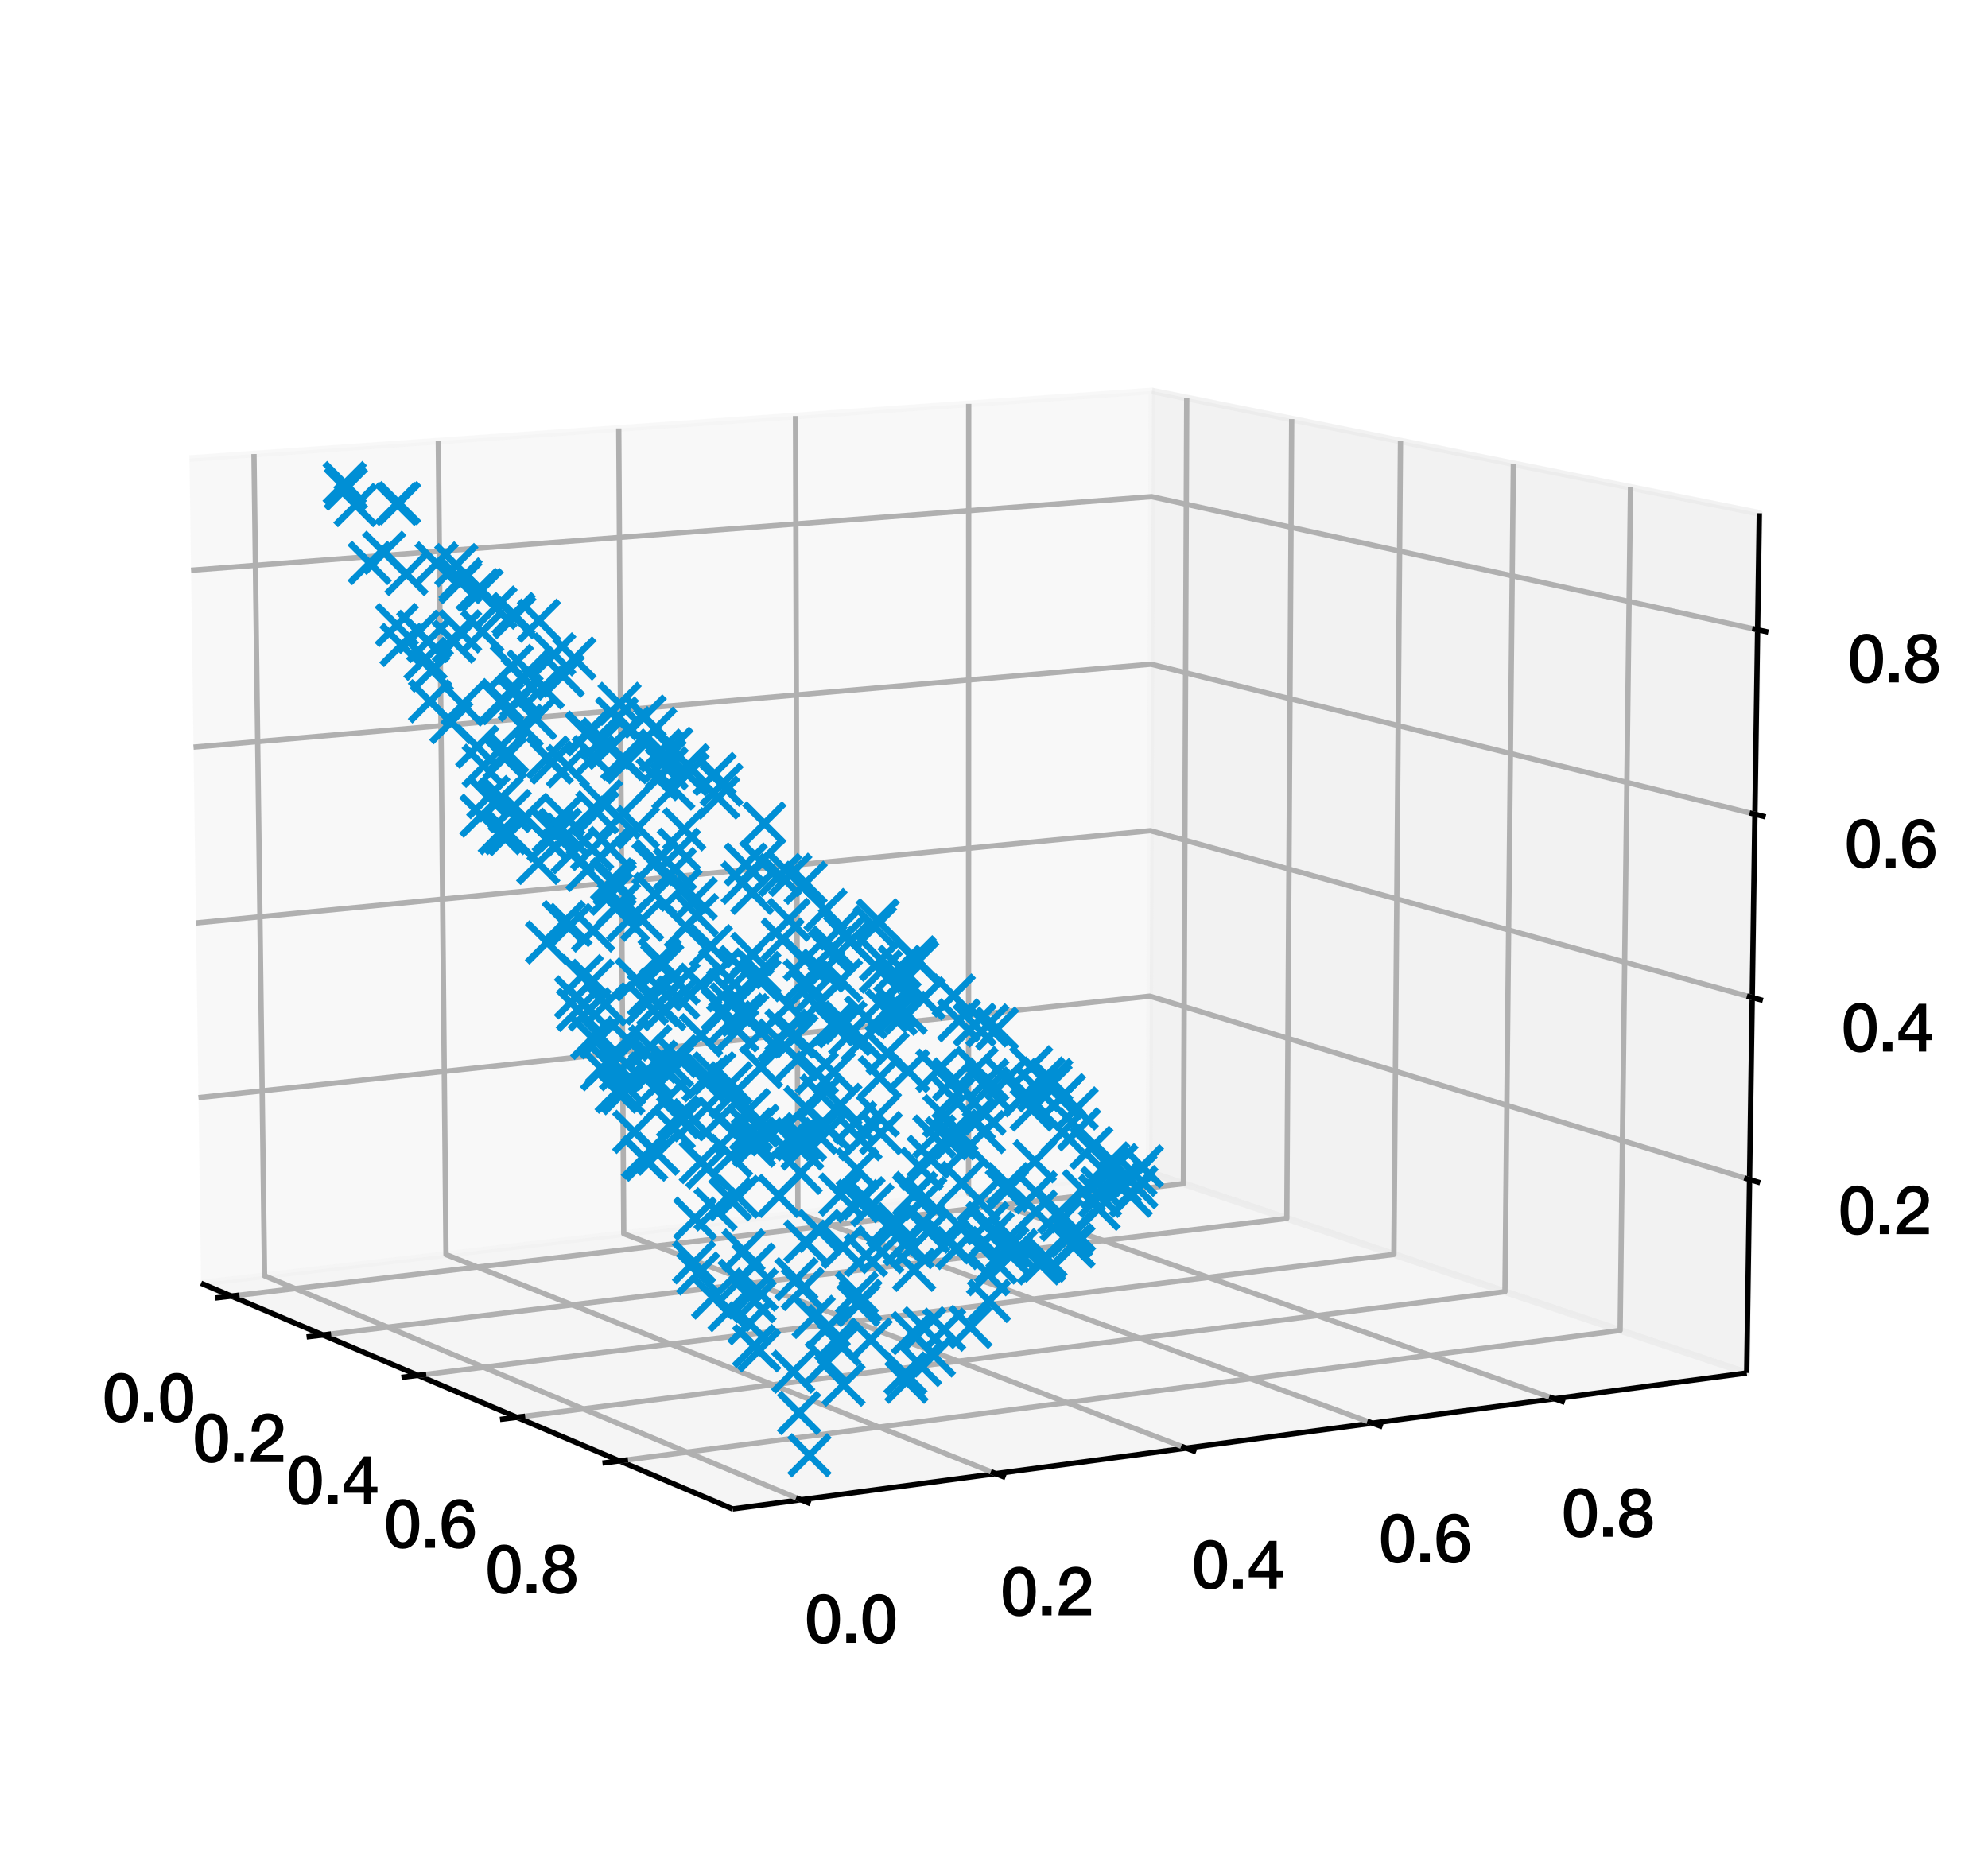 <?xml version="1.0" encoding="utf-8" standalone="no"?>
<!DOCTYPE svg PUBLIC "-//W3C//DTD SVG 1.1//EN"
  "http://www.w3.org/Graphics/SVG/1.1/DTD/svg11.dtd">
<svg xmlns:xlink="http://www.w3.org/1999/xlink" width="298.691pt" height="280.512pt" viewBox="0 0 298.691 280.512" xmlns="http://www.w3.org/2000/svg" version="1.1">
 <defs>
  <style type="text/css">*{stroke-linejoin: round; stroke-linecap: butt}</style>
 </defs>
 <g id="figure_1">
  <g id="patch_1">
   <path d="M 0 280.512 
L 298.691 280.512 
L 298.691 0 
L 0 0 
z
" style="fill: #ffffff"/>
  </g>
  <g id="patch_2">
   <path d="M 7.2 273.312 
L 273.312 273.312 
L 273.312 7.2 
L 7.2 7.2 
z
" style="fill: #ffffff"/>
  </g>
  <g id="pane3d_1">
   <g id="patch_3">
    <path d="M 30.21 192.818 
L 172.662 176.124 
L 173.078 58.744 
L 28.472 68.906 
" style="fill: #f2f2f2; opacity: 0.5; stroke: #f2f2f2; stroke-linejoin: miter"/>
   </g>
  </g>
  <g id="pane3d_2">
   <g id="patch_4">
    <path d="M 172.662 176.124 
L 262.439 206.297 
L 264.332 77.122 
L 173.078 58.744 
" style="fill: #e6e6e6; opacity: 0.5; stroke: #e6e6e6; stroke-linejoin: miter"/>
   </g>
  </g>
  <g id="pane3d_3">
   <g id="patch_5">
    <path d="M 30.21 192.818 
L 110.069 226.724 
L 262.439 206.297 
L 172.662 176.124 
" style="fill: #ececec; opacity: 0.5; stroke: #ececec; stroke-linejoin: miter"/>
   </g>
  </g>
  <g id="axis3d_1">
   <g id="line2d_1">
    <path d="M 30.21 192.818 
L 110.069 226.724 
" style="fill: none; stroke: #000000; stroke-width: 0.8"/>
   </g>
   <g id="Line3DCollection_1">
    <path d="M 34.763 194.751 
L 177.808 177.854 
L 178.302 59.796 
" style="fill: none; stroke: #b0b0b0; stroke-width: 0.8"/>
    <path d="M 48.521 200.592 
L 193.34 183.074 
L 194.072 62.972 
" style="fill: none; stroke: #b0b0b0; stroke-width: 0.8"/>
    <path d="M 62.804 206.657 
L 209.431 188.482 
L 210.42 66.265 
" style="fill: none; stroke: #b0b0b0; stroke-width: 0.8"/>
    <path d="M 77.644 212.957 
L 226.114 194.089 
L 227.377 69.68 
" style="fill: none; stroke: #b0b0b0; stroke-width: 0.8"/>
    <path d="M 93.073 219.508 
L 243.42 199.905 
L 244.978 73.224 
" style="fill: none; stroke: #b0b0b0; stroke-width: 0.8"/>
   </g>
   <g id="xtick_1">
    <g id="line2d_2">
     <path d="M 35.972 194.608 
L 32.341 195.037 
" style="fill: none; stroke: #000000; stroke-width: 0.8"/>
    </g>
    <g id="text_1">
     <!-- 0.0 -->
     <g transform="translate(15.358 213.602)scale(0.1 -0.1)">
      <defs>
       <path id="HelveticaNeue-Medium-30" d="M 1779 518 
C 1139 518 960 1306 960 2240 
C 960 3174 1139 3962 1779 3962 
C 2419 3962 2598 3174 2598 2240 
C 2598 1306 2419 518 1779 518 
z
M 1779 4570 
C 493 4570 230 3258 230 2240 
C 230 1222 493 -90 1779 -90 
C 3066 -90 3328 1222 3328 2240 
C 3328 3258 3066 4570 1779 4570 
z
" transform="scale(0.016)"/>
       <path id="HelveticaNeue-Medium-2e" d="M 442 0 
L 1331 0 
L 1331 864 
L 442 864 
L 442 0 
z
" transform="scale(0.016)"/>
      </defs>
      <use xlink:href="#HelveticaNeue-Medium-30"/>
      <use xlink:href="#HelveticaNeue-Medium-2e" x="55.6"/>
      <use xlink:href="#HelveticaNeue-Medium-30" x="83.4"/>
     </g>
    </g>
   </g>
   <g id="xtick_2">
    <g id="line2d_3">
     <path d="M 49.746 200.444 
L 46.066 200.889 
" style="fill: none; stroke: #000000; stroke-width: 0.8"/>
    </g>
    <g id="text_2">
     <!-- 0.2 -->
     <g transform="translate(28.931 219.685)scale(0.1 -0.1)">
      <defs>
       <path id="HelveticaNeue-Medium-32" d="M 3309 653 
L 1126 653 
C 1254 1050 1798 1325 2317 1683 
C 2829 2042 3315 2483 3315 3194 
C 3315 3770 2970 4570 1875 4570 
C 877 4570 333 3834 333 2842 
L 1062 2842 
C 1082 3469 1254 3962 1830 3962 
C 2458 3962 2592 3488 2586 3168 
C 2573 2470 1818 2118 1235 1696 
C 634 1293 256 736 250 0 
L 3309 0 
L 3309 653 
z
" transform="scale(0.016)"/>
      </defs>
      <use xlink:href="#HelveticaNeue-Medium-30"/>
      <use xlink:href="#HelveticaNeue-Medium-2e" x="55.6"/>
      <use xlink:href="#HelveticaNeue-Medium-32" x="83.4"/>
     </g>
    </g>
   </g>
   <g id="xtick_3">
    <g id="line2d_4">
     <path d="M 64.046 206.503 
L 60.316 206.965 
" style="fill: none; stroke: #000000; stroke-width: 0.8"/>
    </g>
    <g id="text_3">
     <!-- 0.4 -->
     <g transform="translate(43.024 226)scale(0.1 -0.1)">
      <defs>
       <path id="HelveticaNeue-Medium-34" d="M 3341 1638 
L 2765 1638 
L 2765 4480 
L 2074 4480 
L 154 1786 
L 154 1062 
L 2074 1062 
L 2074 0 
L 2765 0 
L 2765 1062 
L 3341 1062 
L 3341 1638 
z
M 2061 3610 
L 2074 3610 
L 2074 1638 
L 717 1638 
L 2061 3610 
z
" transform="scale(0.016)"/>
      </defs>
      <use xlink:href="#HelveticaNeue-Medium-30"/>
      <use xlink:href="#HelveticaNeue-Medium-2e" x="55.6"/>
      <use xlink:href="#HelveticaNeue-Medium-34" x="83.4"/>
     </g>
    </g>
   </g>
   <g id="xtick_4">
    <g id="line2d_5">
     <path d="M 78.903 212.797 
L 75.122 213.278 
" style="fill: none; stroke: #000000; stroke-width: 0.8"/>
    </g>
    <g id="text_4">
     <!-- 0.6 -->
     <g transform="translate(57.668 232.563)scale(0.1 -0.1)">
      <defs>
       <path id="HelveticaNeue-Medium-36" d="M 1824 518 
C 1293 518 1018 966 1018 1453 
C 1018 1946 1293 2368 1824 2368 
C 2349 2368 2611 1933 2611 1453 
C 2611 973 2349 518 1824 518 
z
M 3258 3347 
C 3219 4077 2618 4570 1907 4570 
C 640 4570 218 3322 218 2253 
C 218 947 531 -90 1850 -90 
C 2746 -90 3341 570 3341 1440 
C 3341 2298 2816 2944 1926 2944 
C 1530 2944 1158 2765 960 2413 
L 947 2426 
C 992 3014 1082 3962 1875 3962 
C 2253 3962 2496 3712 2528 3347 
L 3258 3347 
z
" transform="scale(0.016)"/>
      </defs>
      <use xlink:href="#HelveticaNeue-Medium-30"/>
      <use xlink:href="#HelveticaNeue-Medium-2e" x="55.6"/>
      <use xlink:href="#HelveticaNeue-Medium-36" x="83.4"/>
     </g>
    </g>
   </g>
   <g id="xtick_5">
    <g id="line2d_6">
     <path d="M 94.349 219.342 
L 90.516 219.842 
" style="fill: none; stroke: #000000; stroke-width: 0.8"/>
    </g>
    <g id="text_5">
     <!-- 0.8 -->
     <g transform="translate(72.896 239.387)scale(0.1 -0.1)">
      <defs>
       <path id="HelveticaNeue-Medium-38" d="M 1779 486 
C 1293 486 928 794 928 1318 
C 928 1811 1293 2106 1779 2106 
C 2266 2106 2630 1811 2630 1318 
C 2630 794 2266 486 1779 486 
z
M 1779 -90 
C 2688 -90 3360 442 3360 1318 
C 3360 1882 3040 2285 2541 2413 
L 2541 2426 
C 2944 2579 3174 2912 3174 3347 
C 3174 4109 2669 4570 1779 4570 
C 890 4570 384 4109 384 3347 
C 384 2912 614 2579 1018 2426 
L 1018 2413 
C 518 2285 198 1882 198 1318 
C 198 442 870 -90 1779 -90 
z
M 1779 3994 
C 2170 3994 2483 3750 2483 3309 
C 2483 2886 2182 2650 1779 2650 
C 1376 2650 1075 2886 1075 3309 
C 1075 3750 1389 3994 1779 3994 
z
" transform="scale(0.016)"/>
      </defs>
      <use xlink:href="#HelveticaNeue-Medium-30"/>
      <use xlink:href="#HelveticaNeue-Medium-2e" x="55.6"/>
      <use xlink:href="#HelveticaNeue-Medium-38" x="83.4"/>
     </g>
    </g>
   </g>
  </g>
  <g id="axis3d_2">
   <g id="line2d_7">
    <path d="M 262.439 206.297 
L 110.069 226.724 
" style="fill: none; stroke: #000000; stroke-width: 0.8"/>
   </g>
   <g id="Line3DCollection_2">
    <path d="M 38.161 68.225 
L 39.748 191.7 
L 120.327 225.349 
" style="fill: none; stroke: #b0b0b0; stroke-width: 0.8"/>
    <path d="M 65.853 66.279 
L 67.011 188.505 
L 149.605 221.424 
" style="fill: none; stroke: #b0b0b0; stroke-width: 0.8"/>
    <path d="M 92.968 64.374 
L 93.717 185.376 
L 178.219 217.588 
" style="fill: none; stroke: #b0b0b0; stroke-width: 0.8"/>
    <path d="M 119.526 62.507 
L 119.88 182.31 
L 206.191 213.838 
" style="fill: none; stroke: #b0b0b0; stroke-width: 0.8"/>
    <path d="M 145.543 60.679 
L 145.518 179.305 
L 233.543 210.171 
" style="fill: none; stroke: #b0b0b0; stroke-width: 0.8"/>
   </g>
   <g id="xtick_6">
    <g id="line2d_8">
     <path d="M 119.613 225.051 
L 121.759 225.947 
" style="fill: none; stroke: #000000; stroke-width: 0.8"/>
    </g>
    <g id="text_6">
     <!-- 0.0 -->
     <g transform="translate(120.882 246.841)scale(0.1 -0.1)">
      <use xlink:href="#HelveticaNeue-Medium-30"/>
      <use xlink:href="#HelveticaNeue-Medium-2e" x="55.6"/>
      <use xlink:href="#HelveticaNeue-Medium-30" x="83.4"/>
     </g>
    </g>
   </g>
   <g id="xtick_7">
    <g id="line2d_9">
     <path d="M 148.873 221.133 
L 151.071 222.009 
" style="fill: none; stroke: #000000; stroke-width: 0.8"/>
    </g>
    <g id="text_7">
     <!-- 0.2 -->
     <g transform="translate(150.297 242.72)scale(0.1 -0.1)">
      <use xlink:href="#HelveticaNeue-Medium-30"/>
      <use xlink:href="#HelveticaNeue-Medium-2e" x="55.6"/>
      <use xlink:href="#HelveticaNeue-Medium-32" x="83.4"/>
     </g>
    </g>
   </g>
   <g id="xtick_8">
    <g id="line2d_10">
     <path d="M 177.471 217.303 
L 179.717 218.159 
" style="fill: none; stroke: #000000; stroke-width: 0.8"/>
    </g>
    <g id="text_8">
     <!-- 0.4 -->
     <g transform="translate(179.04 238.693)scale(0.1 -0.1)">
      <use xlink:href="#HelveticaNeue-Medium-30"/>
      <use xlink:href="#HelveticaNeue-Medium-2e" x="55.6"/>
      <use xlink:href="#HelveticaNeue-Medium-34" x="83.4"/>
     </g>
    </g>
   </g>
   <g id="xtick_9">
    <g id="line2d_11">
     <path d="M 205.428 213.559 
L 207.72 214.396 
" style="fill: none; stroke: #000000; stroke-width: 0.8"/>
    </g>
    <g id="text_9">
     <!-- 0.6 -->
     <g transform="translate(207.133 234.757)scale(0.1 -0.1)">
      <use xlink:href="#HelveticaNeue-Medium-30"/>
      <use xlink:href="#HelveticaNeue-Medium-2e" x="55.6"/>
      <use xlink:href="#HelveticaNeue-Medium-36" x="83.4"/>
     </g>
    </g>
   </g>
   <g id="xtick_10">
    <g id="line2d_12">
     <path d="M 232.767 209.898 
L 235.101 210.717 
" style="fill: none; stroke: #000000; stroke-width: 0.8"/>
    </g>
    <g id="text_10">
     <!-- 0.8 -->
     <g transform="translate(234.599 230.91)scale(0.1 -0.1)">
      <use xlink:href="#HelveticaNeue-Medium-30"/>
      <use xlink:href="#HelveticaNeue-Medium-2e" x="55.6"/>
      <use xlink:href="#HelveticaNeue-Medium-38" x="83.4"/>
     </g>
    </g>
   </g>
  </g>
  <g id="axis3d_3">
   <g id="line2d_13">
    <path d="M 262.439 206.297 
L 264.332 77.122 
" style="fill: none; stroke: #000000; stroke-width: 0.8"/>
   </g>
   <g id="Line3DCollection_3">
    <path d="M 262.865 177.23 
L 172.755 149.681 
L 29.819 164.921 
" style="fill: none; stroke: #b0b0b0; stroke-width: 0.8"/>
    <path d="M 263.266 149.88 
L 172.844 124.816 
L 29.451 138.679 
" style="fill: none; stroke: #b0b0b0; stroke-width: 0.8"/>
    <path d="M 263.669 122.345 
L 172.932 99.798 
L 29.08 112.267 
" style="fill: none; stroke: #b0b0b0; stroke-width: 0.8"/>
    <path d="M 264.076 94.623 
L 173.022 74.626 
L 28.707 85.683 
" style="fill: none; stroke: #b0b0b0; stroke-width: 0.8"/>
   </g>
   <g id="xtick_11">
    <g id="line2d_14">
     <path d="M 262.07 176.987 
L 264.458 177.717 
" style="fill: none; stroke: #000000; stroke-width: 0.8"/>
    </g>
    <g id="text_11">
     <!-- 0.2 -->
     <g transform="translate(276.17 185.441)scale(0.1 -0.1)">
      <use xlink:href="#HelveticaNeue-Medium-30"/>
      <use xlink:href="#HelveticaNeue-Medium-2e" x="55.6"/>
      <use xlink:href="#HelveticaNeue-Medium-32" x="83.4"/>
     </g>
    </g>
   </g>
   <g id="xtick_12">
    <g id="line2d_15">
     <path d="M 262.468 149.659 
L 264.865 150.323 
" style="fill: none; stroke: #000000; stroke-width: 0.8"/>
    </g>
    <g id="text_12">
     <!-- 0.4 -->
     <g transform="translate(276.641 157.994)scale(0.1 -0.1)">
      <use xlink:href="#HelveticaNeue-Medium-30"/>
      <use xlink:href="#HelveticaNeue-Medium-2e" x="55.6"/>
      <use xlink:href="#HelveticaNeue-Medium-34" x="83.4"/>
     </g>
    </g>
   </g>
   <g id="xtick_13">
    <g id="line2d_16">
     <path d="M 262.869 122.146 
L 265.275 122.744 
" style="fill: none; stroke: #000000; stroke-width: 0.8"/>
    </g>
    <g id="text_13">
     <!-- 0.6 -->
     <g transform="translate(277.115 130.361)scale(0.1 -0.1)">
      <use xlink:href="#HelveticaNeue-Medium-30"/>
      <use xlink:href="#HelveticaNeue-Medium-2e" x="55.6"/>
      <use xlink:href="#HelveticaNeue-Medium-36" x="83.4"/>
     </g>
    </g>
   </g>
   <g id="xtick_14">
    <g id="line2d_17">
     <path d="M 263.272 94.446 
L 265.687 94.976 
" style="fill: none; stroke: #000000; stroke-width: 0.8"/>
    </g>
    <g id="text_14">
     <!-- 0.8 -->
     <g transform="translate(277.592 102.54)scale(0.1 -0.1)">
      <use xlink:href="#HelveticaNeue-Medium-30"/>
      <use xlink:href="#HelveticaNeue-Medium-2e" x="55.6"/>
      <use xlink:href="#HelveticaNeue-Medium-38" x="83.4"/>
     </g>
    </g>
   </g>
  </g>
  <g id="axes_1">
   <g id="line2d_18">
    <defs>
     <path id="me86ad3c9bf" d="M -3 3 
L 3 -3 
M -3 -3 
L 3 3 
" style="stroke: #008fd5"/>
    </defs>
    <g clip-path="url(#p066a01f507)">
     <use xlink:href="#me86ad3c9bf" x="143.294" y="149.591" style="fill: #008fd5; stroke: #008fd5"/>
     <use xlink:href="#me86ad3c9bf" x="126.101" y="201.987" style="fill: #008fd5; stroke: #008fd5"/>
     <use xlink:href="#me86ad3c9bf" x="136.454" y="160.918" style="fill: #008fd5; stroke: #008fd5"/>
     <use xlink:href="#me86ad3c9bf" x="88.981" y="155.942" style="fill: #008fd5; stroke: #008fd5"/>
     <use xlink:href="#me86ad3c9bf" x="120.056" y="212.301" style="fill: #008fd5; stroke: #008fd5"/>
     <use xlink:href="#me86ad3c9bf" x="102.623" y="168.089" style="fill: #008fd5; stroke: #008fd5"/>
     <use xlink:href="#me86ad3c9bf" x="124.024" y="136.735" style="fill: #008fd5; stroke: #008fd5"/>
     <use xlink:href="#me86ad3c9bf" x="131.074" y="181.07" style="fill: #008fd5; stroke: #008fd5"/>
     <use xlink:href="#me86ad3c9bf" x="96.488" y="138.2" style="fill: #008fd5; stroke: #008fd5"/>
     <use xlink:href="#me86ad3c9bf" x="97.697" y="157.251" style="fill: #008fd5; stroke: #008fd5"/>
     <use xlink:href="#me86ad3c9bf" x="105.326" y="155.557" style="fill: #008fd5; stroke: #008fd5"/>
     <use xlink:href="#me86ad3c9bf" x="146.447" y="153.97" style="fill: #008fd5; stroke: #008fd5"/>
     <use xlink:href="#me86ad3c9bf" x="129.284" y="171.163" style="fill: #008fd5; stroke: #008fd5"/>
     <use xlink:href="#me86ad3c9bf" x="138.778" y="150.024" style="fill: #008fd5; stroke: #008fd5"/>
     <use xlink:href="#me86ad3c9bf" x="138.239" y="205.096" style="fill: #008fd5; stroke: #008fd5"/>
     <use xlink:href="#me86ad3c9bf" x="119.683" y="155.657" style="fill: #008fd5; stroke: #008fd5"/>
     <use xlink:href="#me86ad3c9bf" x="104.279" y="189.665" style="fill: #008fd5; stroke: #008fd5"/>
     <use xlink:href="#me86ad3c9bf" x="101.874" y="167.84" style="fill: #008fd5; stroke: #008fd5"/>
     <use xlink:href="#me86ad3c9bf" x="79.379" y="100.887" style="fill: #008fd5; stroke: #008fd5"/>
     <use xlink:href="#me86ad3c9bf" x="159.329" y="165.083" style="fill: #008fd5; stroke: #008fd5"/>
     <use xlink:href="#me86ad3c9bf" x="128.737" y="194.288" style="fill: #008fd5; stroke: #008fd5"/>
     <use xlink:href="#me86ad3c9bf" x="63.927" y="98.995" style="fill: #008fd5; stroke: #008fd5"/>
     <use xlink:href="#me86ad3c9bf" x="97.193" y="150.775" style="fill: #008fd5; stroke: #008fd5"/>
     <use xlink:href="#me86ad3c9bf" x="89.12" y="139.815" style="fill: #008fd5; stroke: #008fd5"/>
     <use xlink:href="#me86ad3c9bf" x="74.922" y="120.272" style="fill: #008fd5; stroke: #008fd5"/>
     <use xlink:href="#me86ad3c9bf" x="109.815" y="162.773" style="fill: #008fd5; stroke: #008fd5"/>
     <use xlink:href="#me86ad3c9bf" x="108.401" y="117.91" style="fill: #008fd5; stroke: #008fd5"/>
     <use xlink:href="#me86ad3c9bf" x="112.535" y="166.78" style="fill: #008fd5; stroke: #008fd5"/>
     <use xlink:href="#me86ad3c9bf" x="132.191" y="161.89" style="fill: #008fd5; stroke: #008fd5"/>
     <use xlink:href="#me86ad3c9bf" x="96.601" y="173.895" style="fill: #008fd5; stroke: #008fd5"/>
     <use xlink:href="#me86ad3c9bf" x="157.082" y="188.813" style="fill: #008fd5; stroke: #008fd5"/>
     <use xlink:href="#me86ad3c9bf" x="113.3" y="172.147" style="fill: #008fd5; stroke: #008fd5"/>
     <use xlink:href="#me86ad3c9bf" x="145.585" y="172.284" style="fill: #008fd5; stroke: #008fd5"/>
     <use xlink:href="#me86ad3c9bf" x="104.281" y="168.317" style="fill: #008fd5; stroke: #008fd5"/>
     <use xlink:href="#me86ad3c9bf" x="75.443" y="105.206" style="fill: #008fd5; stroke: #008fd5"/>
     <use xlink:href="#me86ad3c9bf" x="131.466" y="139.295" style="fill: #008fd5; stroke: #008fd5"/>
     <use xlink:href="#me86ad3c9bf" x="126.204" y="139.511" style="fill: #008fd5; stroke: #008fd5"/>
     <use xlink:href="#me86ad3c9bf" x="69.125" y="94.88" style="fill: #008fd5; stroke: #008fd5"/>
     <use xlink:href="#me86ad3c9bf" x="145.804" y="199.376" style="fill: #008fd5; stroke: #008fd5"/>
     <use xlink:href="#me86ad3c9bf" x="104.71" y="137.512" style="fill: #008fd5; stroke: #008fd5"/>
     <use xlink:href="#me86ad3c9bf" x="96.861" y="107.67" style="fill: #008fd5; stroke: #008fd5"/>
     <use xlink:href="#me86ad3c9bf" x="155.635" y="182.038" style="fill: #008fd5; stroke: #008fd5"/>
     <use xlink:href="#me86ad3c9bf" x="151.858" y="188.698" style="fill: #008fd5; stroke: #008fd5"/>
     <use xlink:href="#me86ad3c9bf" x="120.91" y="147.357" style="fill: #008fd5; stroke: #008fd5"/>
     <use xlink:href="#me86ad3c9bf" x="133.45" y="184.163" style="fill: #008fd5; stroke: #008fd5"/>
     <use xlink:href="#me86ad3c9bf" x="101.164" y="118.49" style="fill: #008fd5; stroke: #008fd5"/>
     <use xlink:href="#me86ad3c9bf" x="102.792" y="124.617" style="fill: #008fd5; stroke: #008fd5"/>
     <use xlink:href="#me86ad3c9bf" x="101.904" y="149.903" style="fill: #008fd5; stroke: #008fd5"/>
     <use xlink:href="#me86ad3c9bf" x="137.334" y="179.59" style="fill: #008fd5; stroke: #008fd5"/>
     <use xlink:href="#me86ad3c9bf" x="146.724" y="160.49" style="fill: #008fd5; stroke: #008fd5"/>
     <use xlink:href="#me86ad3c9bf" x="108.087" y="168.141" style="fill: #008fd5; stroke: #008fd5"/>
     <use xlink:href="#me86ad3c9bf" x="98.17" y="129.813" style="fill: #008fd5; stroke: #008fd5"/>
     <use xlink:href="#me86ad3c9bf" x="151.75" y="185.824" style="fill: #008fd5; stroke: #008fd5"/>
     <use xlink:href="#me86ad3c9bf" x="167.735" y="175.067" style="fill: #008fd5; stroke: #008fd5"/>
     <use xlink:href="#me86ad3c9bf" x="126.265" y="166.01" style="fill: #008fd5; stroke: #008fd5"/>
     <use xlink:href="#me86ad3c9bf" x="76.594" y="121.859" style="fill: #008fd5; stroke: #008fd5"/>
     <use xlink:href="#me86ad3c9bf" x="69.163" y="87.471" style="fill: #008fd5; stroke: #008fd5"/>
     <use xlink:href="#me86ad3c9bf" x="98.898" y="151.014" style="fill: #008fd5; stroke: #008fd5"/>
     <use xlink:href="#me86ad3c9bf" x="120.941" y="171.225" style="fill: #008fd5; stroke: #008fd5"/>
     <use xlink:href="#me86ad3c9bf" x="113.846" y="169.145" style="fill: #008fd5; stroke: #008fd5"/>
     <use xlink:href="#me86ad3c9bf" x="152.668" y="187.86" style="fill: #008fd5; stroke: #008fd5"/>
     <use xlink:href="#me86ad3c9bf" x="89.763" y="122.075" style="fill: #008fd5; stroke: #008fd5"/>
     <use xlink:href="#me86ad3c9bf" x="76.905" y="100.077" style="fill: #008fd5; stroke: #008fd5"/>
     <use xlink:href="#me86ad3c9bf" x="113.122" y="171.206" style="fill: #008fd5; stroke: #008fd5"/>
     <use xlink:href="#me86ad3c9bf" x="123.687" y="145.858" style="fill: #008fd5; stroke: #008fd5"/>
     <use xlink:href="#me86ad3c9bf" x="148.361" y="183.777" style="fill: #008fd5; stroke: #008fd5"/>
     <use xlink:href="#me86ad3c9bf" x="130.104" y="152.868" style="fill: #008fd5; stroke: #008fd5"/>
     <use xlink:href="#me86ad3c9bf" x="98.451" y="109.517" style="fill: #008fd5; stroke: #008fd5"/>
     <use xlink:href="#me86ad3c9bf" x="81.565" y="103.306" style="fill: #008fd5; stroke: #008fd5"/>
     <use xlink:href="#me86ad3c9bf" x="155.012" y="166.716" style="fill: #008fd5; stroke: #008fd5"/>
     <use xlink:href="#me86ad3c9bf" x="139.516" y="173.815" style="fill: #008fd5; stroke: #008fd5"/>
     <use xlink:href="#me86ad3c9bf" x="119.809" y="159.177" style="fill: #008fd5; stroke: #008fd5"/>
     <use xlink:href="#me86ad3c9bf" x="78.101" y="105.171" style="fill: #008fd5; stroke: #008fd5"/>
     <use xlink:href="#me86ad3c9bf" x="110.329" y="170.051" style="fill: #008fd5; stroke: #008fd5"/>
     <use xlink:href="#me86ad3c9bf" x="101.566" y="158.694" style="fill: #008fd5; stroke: #008fd5"/>
     <use xlink:href="#me86ad3c9bf" x="98.839" y="173.347" style="fill: #008fd5; stroke: #008fd5"/>
     <use xlink:href="#me86ad3c9bf" x="156.104" y="189.826" style="fill: #008fd5; stroke: #008fd5"/>
     <use xlink:href="#me86ad3c9bf" x="157.942" y="162.3" style="fill: #008fd5; stroke: #008fd5"/>
     <use xlink:href="#me86ad3c9bf" x="75.505" y="105.653" style="fill: #008fd5; stroke: #008fd5"/>
     <use xlink:href="#me86ad3c9bf" x="114.367" y="155.138" style="fill: #008fd5; stroke: #008fd5"/>
     <use xlink:href="#me86ad3c9bf" x="144.085" y="153.312" style="fill: #008fd5; stroke: #008fd5"/>
     <use xlink:href="#me86ad3c9bf" x="147.824" y="170.102" style="fill: #008fd5; stroke: #008fd5"/>
     <use xlink:href="#me86ad3c9bf" x="75.914" y="125.167" style="fill: #008fd5; stroke: #008fd5"/>
     <use xlink:href="#me86ad3c9bf" x="162.118" y="169.686" style="fill: #008fd5; stroke: #008fd5"/>
     <use xlink:href="#me86ad3c9bf" x="141.876" y="167.704" style="fill: #008fd5; stroke: #008fd5"/>
     <use xlink:href="#me86ad3c9bf" x="97.08" y="174.246" style="fill: #008fd5; stroke: #008fd5"/>
     <use xlink:href="#me86ad3c9bf" x="130.115" y="188.617" style="fill: #008fd5; stroke: #008fd5"/>
     <use xlink:href="#me86ad3c9bf" x="90.549" y="111.087" style="fill: #008fd5; stroke: #008fd5"/>
     <use xlink:href="#me86ad3c9bf" x="143.474" y="171.044" style="fill: #008fd5; stroke: #008fd5"/>
     <use xlink:href="#me86ad3c9bf" x="88.211" y="110.079" style="fill: #008fd5; stroke: #008fd5"/>
     <use xlink:href="#me86ad3c9bf" x="155.63" y="179.146" style="fill: #008fd5; stroke: #008fd5"/>
     <use xlink:href="#me86ad3c9bf" x="82.893" y="114.594" style="fill: #008fd5; stroke: #008fd5"/>
     <use xlink:href="#me86ad3c9bf" x="86.304" y="98.942" style="fill: #008fd5; stroke: #008fd5"/>
     <use xlink:href="#me86ad3c9bf" x="161.085" y="187.078" style="fill: #008fd5; stroke: #008fd5"/>
     <use xlink:href="#me86ad3c9bf" x="171.562" y="175.248" style="fill: #008fd5; stroke: #008fd5"/>
     <use xlink:href="#me86ad3c9bf" x="74.451" y="91.293" style="fill: #008fd5; stroke: #008fd5"/>
     <use xlink:href="#me86ad3c9bf" x="127.022" y="153.648" style="fill: #008fd5; stroke: #008fd5"/>
     <use xlink:href="#me86ad3c9bf" x="89.188" y="113.768" style="fill: #008fd5; stroke: #008fd5"/>
     <use xlink:href="#me86ad3c9bf" x="59.589" y="75.71" style="fill: #008fd5; stroke: #008fd5"/>
     <use xlink:href="#me86ad3c9bf" x="137.6" y="179.254" style="fill: #008fd5; stroke: #008fd5"/>
     <use xlink:href="#me86ad3c9bf" x="121.003" y="186.558" style="fill: #008fd5; stroke: #008fd5"/>
     <use xlink:href="#me86ad3c9bf" x="137.145" y="200.294" style="fill: #008fd5; stroke: #008fd5"/>
     <use xlink:href="#me86ad3c9bf" x="149.149" y="185.276" style="fill: #008fd5; stroke: #008fd5"/>
     <use xlink:href="#me86ad3c9bf" x="135.761" y="147.472" style="fill: #008fd5; stroke: #008fd5"/>
     <use xlink:href="#me86ad3c9bf" x="113.368" y="195.516" style="fill: #008fd5; stroke: #008fd5"/>
     <use xlink:href="#me86ad3c9bf" x="87.409" y="146.677" style="fill: #008fd5; stroke: #008fd5"/>
     <use xlink:href="#me86ad3c9bf" x="134.616" y="152.334" style="fill: #008fd5; stroke: #008fd5"/>
     <use xlink:href="#me86ad3c9bf" x="100.168" y="115.451" style="fill: #008fd5; stroke: #008fd5"/>
     <use xlink:href="#me86ad3c9bf" x="125.145" y="142.381" style="fill: #008fd5; stroke: #008fd5"/>
     <use xlink:href="#me86ad3c9bf" x="86.031" y="128.052" style="fill: #008fd5; stroke: #008fd5"/>
     <use xlink:href="#me86ad3c9bf" x="88.973" y="127.571" style="fill: #008fd5; stroke: #008fd5"/>
     <use xlink:href="#me86ad3c9bf" x="112.285" y="152.541" style="fill: #008fd5; stroke: #008fd5"/>
     <use xlink:href="#me86ad3c9bf" x="146.32" y="168.146" style="fill: #008fd5; stroke: #008fd5"/>
     <use xlink:href="#me86ad3c9bf" x="125.267" y="161.135" style="fill: #008fd5; stroke: #008fd5"/>
     <use xlink:href="#me86ad3c9bf" x="136.038" y="206.382" style="fill: #008fd5; stroke: #008fd5"/>
     <use xlink:href="#me86ad3c9bf" x="156.803" y="162.049" style="fill: #008fd5; stroke: #008fd5"/>
     <use xlink:href="#me86ad3c9bf" x="143.258" y="164.999" style="fill: #008fd5; stroke: #008fd5"/>
     <use xlink:href="#me86ad3c9bf" x="120.542" y="172.584" style="fill: #008fd5; stroke: #008fd5"/>
     <use xlink:href="#me86ad3c9bf" x="115.948" y="170.415" style="fill: #008fd5; stroke: #008fd5"/>
     <use xlink:href="#me86ad3c9bf" x="107.148" y="194.956" style="fill: #008fd5; stroke: #008fd5"/>
     <use xlink:href="#me86ad3c9bf" x="140.381" y="170.768" style="fill: #008fd5; stroke: #008fd5"/>
     <use xlink:href="#me86ad3c9bf" x="95.29" y="170.07" style="fill: #008fd5; stroke: #008fd5"/>
     <use xlink:href="#me86ad3c9bf" x="148.339" y="154.081" style="fill: #008fd5; stroke: #008fd5"/>
     <use xlink:href="#me86ad3c9bf" x="64.334" y="96.309" style="fill: #008fd5; stroke: #008fd5"/>
     <use xlink:href="#me86ad3c9bf" x="128.878" y="180.466" style="fill: #008fd5; stroke: #008fd5"/>
     <use xlink:href="#me86ad3c9bf" x="107.502" y="181.709" style="fill: #008fd5; stroke: #008fd5"/>
     <use xlink:href="#me86ad3c9bf" x="97.508" y="149.473" style="fill: #008fd5; stroke: #008fd5"/>
     <use xlink:href="#me86ad3c9bf" x="130.83" y="201.284" style="fill: #008fd5; stroke: #008fd5"/>
     <use xlink:href="#me86ad3c9bf" x="71.701" y="112.191" style="fill: #008fd5; stroke: #008fd5"/>
     <use xlink:href="#me86ad3c9bf" x="92.653" y="164.029" style="fill: #008fd5; stroke: #008fd5"/>
     <use xlink:href="#me86ad3c9bf" x="109.696" y="153.634" style="fill: #008fd5; stroke: #008fd5"/>
     <use xlink:href="#me86ad3c9bf" x="137.119" y="187.397" style="fill: #008fd5; stroke: #008fd5"/>
     <use xlink:href="#me86ad3c9bf" x="71.763" y="88.643" style="fill: #008fd5; stroke: #008fd5"/>
     <use xlink:href="#me86ad3c9bf" x="69.498" y="105.854" style="fill: #008fd5; stroke: #008fd5"/>
     <use xlink:href="#me86ad3c9bf" x="98.536" y="163.281" style="fill: #008fd5; stroke: #008fd5"/>
     <use xlink:href="#me86ad3c9bf" x="93.299" y="160.65" style="fill: #008fd5; stroke: #008fd5"/>
     <use xlink:href="#me86ad3c9bf" x="129.751" y="180.052" style="fill: #008fd5; stroke: #008fd5"/>
     <use xlink:href="#me86ad3c9bf" x="113.3" y="202.257" style="fill: #008fd5; stroke: #008fd5"/>
     <use xlink:href="#me86ad3c9bf" x="138.723" y="183.667" style="fill: #008fd5; stroke: #008fd5"/>
     <use xlink:href="#me86ad3c9bf" x="133.248" y="151.863" style="fill: #008fd5; stroke: #008fd5"/>
     <use xlink:href="#me86ad3c9bf" x="126.273" y="179.496" style="fill: #008fd5; stroke: #008fd5"/>
     <use xlink:href="#me86ad3c9bf" x="114.064" y="202.904" style="fill: #008fd5; stroke: #008fd5"/>
     <use xlink:href="#me86ad3c9bf" x="80.429" y="107.932" style="fill: #008fd5; stroke: #008fd5"/>
     <use xlink:href="#me86ad3c9bf" x="76.195" y="113.027" style="fill: #008fd5; stroke: #008fd5"/>
     <use xlink:href="#me86ad3c9bf" x="109.718" y="180.199" style="fill: #008fd5; stroke: #008fd5"/>
     <use xlink:href="#me86ad3c9bf" x="139.022" y="180.031" style="fill: #008fd5; stroke: #008fd5"/>
     <use xlink:href="#me86ad3c9bf" x="151.361" y="187.527" style="fill: #008fd5; stroke: #008fd5"/>
     <use xlink:href="#me86ad3c9bf" x="170.595" y="176.538" style="fill: #008fd5; stroke: #008fd5"/>
     <use xlink:href="#me86ad3c9bf" x="84.579" y="101.524" style="fill: #008fd5; stroke: #008fd5"/>
     <use xlink:href="#me86ad3c9bf" x="132.359" y="144.201" style="fill: #008fd5; stroke: #008fd5"/>
     <use xlink:href="#me86ad3c9bf" x="140.313" y="203.661" style="fill: #008fd5; stroke: #008fd5"/>
     <use xlink:href="#me86ad3c9bf" x="103.295" y="116.326" style="fill: #008fd5; stroke: #008fd5"/>
     <use xlink:href="#me86ad3c9bf" x="143.703" y="169.909" style="fill: #008fd5; stroke: #008fd5"/>
     <use xlink:href="#me86ad3c9bf" x="75.356" y="119.895" style="fill: #008fd5; stroke: #008fd5"/>
     <use xlink:href="#me86ad3c9bf" x="120.297" y="176.233" style="fill: #008fd5; stroke: #008fd5"/>
     <use xlink:href="#me86ad3c9bf" x="84.143" y="124.671" style="fill: #008fd5; stroke: #008fd5"/>
     <use xlink:href="#me86ad3c9bf" x="109.882" y="150.937" style="fill: #008fd5; stroke: #008fd5"/>
     <use xlink:href="#me86ad3c9bf" x="143.944" y="184.065" style="fill: #008fd5; stroke: #008fd5"/>
     <use xlink:href="#me86ad3c9bf" x="100.101" y="165.211" style="fill: #008fd5; stroke: #008fd5"/>
     <use xlink:href="#me86ad3c9bf" x="90.963" y="150.911" style="fill: #008fd5; stroke: #008fd5"/>
     <use xlink:href="#me86ad3c9bf" x="168.223" y="177.584" style="fill: #008fd5; stroke: #008fd5"/>
     <use xlink:href="#me86ad3c9bf" x="72.317" y="122.565" style="fill: #008fd5; stroke: #008fd5"/>
     <use xlink:href="#me86ad3c9bf" x="159.497" y="183.263" style="fill: #008fd5; stroke: #008fd5"/>
     <use xlink:href="#me86ad3c9bf" x="92.683" y="107.965" style="fill: #008fd5; stroke: #008fd5"/>
     <use xlink:href="#me86ad3c9bf" x="82.194" y="141.606" style="fill: #008fd5; stroke: #008fd5"/>
     <use xlink:href="#me86ad3c9bf" x="148.349" y="162.292" style="fill: #008fd5; stroke: #008fd5"/>
     <use xlink:href="#me86ad3c9bf" x="121.614" y="218.67" style="fill: #008fd5; stroke: #008fd5"/>
     <use xlink:href="#me86ad3c9bf" x="92.354" y="132.874" style="fill: #008fd5; stroke: #008fd5"/>
     <use xlink:href="#me86ad3c9bf" x="92.34" y="132.338" style="fill: #008fd5; stroke: #008fd5"/>
     <use xlink:href="#me86ad3c9bf" x="99.278" y="112.777" style="fill: #008fd5; stroke: #008fd5"/>
     <use xlink:href="#me86ad3c9bf" x="122.628" y="170.209" style="fill: #008fd5; stroke: #008fd5"/>
     <use xlink:href="#me86ad3c9bf" x="98.796" y="117.064" style="fill: #008fd5; stroke: #008fd5"/>
     <use xlink:href="#me86ad3c9bf" x="92.989" y="135.791" style="fill: #008fd5; stroke: #008fd5"/>
     <use xlink:href="#me86ad3c9bf" x="112.597" y="198.819" style="fill: #008fd5; stroke: #008fd5"/>
     <use xlink:href="#me86ad3c9bf" x="138.489" y="175.625" style="fill: #008fd5; stroke: #008fd5"/>
     <use xlink:href="#me86ad3c9bf" x="122.679" y="151.168" style="fill: #008fd5; stroke: #008fd5"/>
     <use xlink:href="#me86ad3c9bf" x="119.18" y="206.094" style="fill: #008fd5; stroke: #008fd5"/>
     <use xlink:href="#me86ad3c9bf" x="90.462" y="160.658" style="fill: #008fd5; stroke: #008fd5"/>
     <use xlink:href="#me86ad3c9bf" x="149.799" y="154.567" style="fill: #008fd5; stroke: #008fd5"/>
     <use xlink:href="#me86ad3c9bf" x="72.465" y="94.906" style="fill: #008fd5; stroke: #008fd5"/>
     <use xlink:href="#me86ad3c9bf" x="123.886" y="169.15" style="fill: #008fd5; stroke: #008fd5"/>
     <use xlink:href="#me86ad3c9bf" x="163.969" y="172.473" style="fill: #008fd5; stroke: #008fd5"/>
     <use xlink:href="#me86ad3c9bf" x="141.851" y="199.793" style="fill: #008fd5; stroke: #008fd5"/>
     <use xlink:href="#me86ad3c9bf" x="118.737" y="131.44" style="fill: #008fd5; stroke: #008fd5"/>
     <use xlink:href="#me86ad3c9bf" x="142.438" y="186.527" style="fill: #008fd5; stroke: #008fd5"/>
     <use xlink:href="#me86ad3c9bf" x="67.806" y="108.508" style="fill: #008fd5; stroke: #008fd5"/>
     <use xlink:href="#me86ad3c9bf" x="76.553" y="125.323" style="fill: #008fd5; stroke: #008fd5"/>
     <use xlink:href="#me86ad3c9bf" x="118.66" y="171.165" style="fill: #008fd5; stroke: #008fd5"/>
     <use xlink:href="#me86ad3c9bf" x="102.236" y="133.69" style="fill: #008fd5; stroke: #008fd5"/>
     <use xlink:href="#me86ad3c9bf" x="113.227" y="189.999" style="fill: #008fd5; stroke: #008fd5"/>
     <use xlink:href="#me86ad3c9bf" x="125.636" y="201.351" style="fill: #008fd5; stroke: #008fd5"/>
     <use xlink:href="#me86ad3c9bf" x="160.916" y="185.725" style="fill: #008fd5; stroke: #008fd5"/>
     <use xlink:href="#me86ad3c9bf" x="104.52" y="135.006" style="fill: #008fd5; stroke: #008fd5"/>
     <use xlink:href="#me86ad3c9bf" x="126.653" y="187.38" style="fill: #008fd5; stroke: #008fd5"/>
     <use xlink:href="#me86ad3c9bf" x="131.892" y="167.624" style="fill: #008fd5; stroke: #008fd5"/>
     <use xlink:href="#me86ad3c9bf" x="62.846" y="94.938" style="fill: #008fd5; stroke: #008fd5"/>
     <use xlink:href="#me86ad3c9bf" x="111.709" y="187.895" style="fill: #008fd5; stroke: #008fd5"/>
     <use xlink:href="#me86ad3c9bf" x="135.933" y="186.954" style="fill: #008fd5; stroke: #008fd5"/>
     <use xlink:href="#me86ad3c9bf" x="154.931" y="160.363" style="fill: #008fd5; stroke: #008fd5"/>
     <use xlink:href="#me86ad3c9bf" x="109.621" y="196.849" style="fill: #008fd5; stroke: #008fd5"/>
     <use xlink:href="#me86ad3c9bf" x="98.431" y="134.356" style="fill: #008fd5; stroke: #008fd5"/>
     <use xlink:href="#me86ad3c9bf" x="149.652" y="189.692" style="fill: #008fd5; stroke: #008fd5"/>
     <use xlink:href="#me86ad3c9bf" x="94.364" y="138.289" style="fill: #008fd5; stroke: #008fd5"/>
     <use xlink:href="#me86ad3c9bf" x="159.856" y="164.551" style="fill: #008fd5; stroke: #008fd5"/>
     <use xlink:href="#me86ad3c9bf" x="137.42" y="143.854" style="fill: #008fd5; stroke: #008fd5"/>
     <use xlink:href="#me86ad3c9bf" x="78.546" y="101.941" style="fill: #008fd5; stroke: #008fd5"/>
     <use xlink:href="#me86ad3c9bf" x="122.227" y="149.387" style="fill: #008fd5; stroke: #008fd5"/>
     <use xlink:href="#me86ad3c9bf" x="139.47" y="185.066" style="fill: #008fd5; stroke: #008fd5"/>
     <use xlink:href="#me86ad3c9bf" x="95.854" y="124.305" style="fill: #008fd5; stroke: #008fd5"/>
     <use xlink:href="#me86ad3c9bf" x="134.926" y="183.943" style="fill: #008fd5; stroke: #008fd5"/>
     <use xlink:href="#me86ad3c9bf" x="111.267" y="145.316" style="fill: #008fd5; stroke: #008fd5"/>
     <use xlink:href="#me86ad3c9bf" x="120.998" y="166.375" style="fill: #008fd5; stroke: #008fd5"/>
     <use xlink:href="#me86ad3c9bf" x="77.156" y="92.256" style="fill: #008fd5; stroke: #008fd5"/>
     <use xlink:href="#me86ad3c9bf" x="126.739" y="208.063" style="fill: #008fd5; stroke: #008fd5"/>
     <use xlink:href="#me86ad3c9bf" x="133.366" y="158.263" style="fill: #008fd5; stroke: #008fd5"/>
     <use xlink:href="#me86ad3c9bf" x="75.824" y="113.913" style="fill: #008fd5; stroke: #008fd5"/>
     <use xlink:href="#me86ad3c9bf" x="151.232" y="162.164" style="fill: #008fd5; stroke: #008fd5"/>
     <use xlink:href="#me86ad3c9bf" x="147.943" y="167.329" style="fill: #008fd5; stroke: #008fd5"/>
     <use xlink:href="#me86ad3c9bf" x="124.671" y="169.697" style="fill: #008fd5; stroke: #008fd5"/>
     <use xlink:href="#me86ad3c9bf" x="82.297" y="113.812" style="fill: #008fd5; stroke: #008fd5"/>
     <use xlink:href="#me86ad3c9bf" x="78.392" y="109.065" style="fill: #008fd5; stroke: #008fd5"/>
     <use xlink:href="#me86ad3c9bf" x="166.514" y="174.82" style="fill: #008fd5; stroke: #008fd5"/>
     <use xlink:href="#me86ad3c9bf" x="114.112" y="147.287" style="fill: #008fd5; stroke: #008fd5"/>
     <use xlink:href="#me86ad3c9bf" x="105.216" y="147.958" style="fill: #008fd5; stroke: #008fd5"/>
     <use xlink:href="#me86ad3c9bf" x="165.272" y="179.685" style="fill: #008fd5; stroke: #008fd5"/>
     <use xlink:href="#me86ad3c9bf" x="105.701" y="162.323" style="fill: #008fd5; stroke: #008fd5"/>
     <use xlink:href="#me86ad3c9bf" x="91.845" y="134.277" style="fill: #008fd5; stroke: #008fd5"/>
     <use xlink:href="#me86ad3c9bf" x="161.762" y="166.551" style="fill: #008fd5; stroke: #008fd5"/>
     <use xlink:href="#me86ad3c9bf" x="117.194" y="131.475" style="fill: #008fd5; stroke: #008fd5"/>
     <use xlink:href="#me86ad3c9bf" x="91.545" y="112.364" style="fill: #008fd5; stroke: #008fd5"/>
     <use xlink:href="#me86ad3c9bf" x="93.007" y="158.723" style="fill: #008fd5; stroke: #008fd5"/>
     <use xlink:href="#me86ad3c9bf" x="148.489" y="163.566" style="fill: #008fd5; stroke: #008fd5"/>
     <use xlink:href="#me86ad3c9bf" x="118.517" y="138.2" style="fill: #008fd5; stroke: #008fd5"/>
     <use xlink:href="#me86ad3c9bf" x="72.373" y="88.653" style="fill: #008fd5; stroke: #008fd5"/>
     <use xlink:href="#me86ad3c9bf" x="117.038" y="179.693" style="fill: #008fd5; stroke: #008fd5"/>
     <use xlink:href="#me86ad3c9bf" x="85.721" y="138.997" style="fill: #008fd5; stroke: #008fd5"/>
     <use xlink:href="#me86ad3c9bf" x="114.355" y="160.321" style="fill: #008fd5; stroke: #008fd5"/>
     <use xlink:href="#me86ad3c9bf" x="110.79" y="154.834" style="fill: #008fd5; stroke: #008fd5"/>
     <use xlink:href="#me86ad3c9bf" x="86.549" y="149.863" style="fill: #008fd5; stroke: #008fd5"/>
     <use xlink:href="#me86ad3c9bf" x="113.67" y="193.774" style="fill: #008fd5; stroke: #008fd5"/>
     <use xlink:href="#me86ad3c9bf" x="118.177" y="154.88" style="fill: #008fd5; stroke: #008fd5"/>
     <use xlink:href="#me86ad3c9bf" x="101.404" y="130.595" style="fill: #008fd5; stroke: #008fd5"/>
     <use xlink:href="#me86ad3c9bf" x="109.836" y="173.67" style="fill: #008fd5; stroke: #008fd5"/>
     <use xlink:href="#me86ad3c9bf" x="144.529" y="177.735" style="fill: #008fd5; stroke: #008fd5"/>
     <use xlink:href="#me86ad3c9bf" x="143.319" y="162.19" style="fill: #008fd5; stroke: #008fd5"/>
     <use xlink:href="#me86ad3c9bf" x="64.882" y="100.767" style="fill: #008fd5; stroke: #008fd5"/>
     <use xlink:href="#me86ad3c9bf" x="112.86" y="169.714" style="fill: #008fd5; stroke: #008fd5"/>
     <use xlink:href="#me86ad3c9bf" x="110.871" y="179.819" style="fill: #008fd5; stroke: #008fd5"/>
     <use xlink:href="#me86ad3c9bf" x="118.525" y="151.059" style="fill: #008fd5; stroke: #008fd5"/>
     <use xlink:href="#me86ad3c9bf" x="123.46" y="164.622" style="fill: #008fd5; stroke: #008fd5"/>
     <use xlink:href="#me86ad3c9bf" x="120.916" y="144.159" style="fill: #008fd5; stroke: #008fd5"/>
     <use xlink:href="#me86ad3c9bf" x="147.87" y="186.677" style="fill: #008fd5; stroke: #008fd5"/>
     <use xlink:href="#me86ad3c9bf" x="103.338" y="114.975" style="fill: #008fd5; stroke: #008fd5"/>
     <use xlink:href="#me86ad3c9bf" x="136.095" y="152.18" style="fill: #008fd5; stroke: #008fd5"/>
     <use xlink:href="#me86ad3c9bf" x="98.555" y="159.536" style="fill: #008fd5; stroke: #008fd5"/>
     <use xlink:href="#me86ad3c9bf" x="132.336" y="170.266" style="fill: #008fd5; stroke: #008fd5"/>
     <use xlink:href="#me86ad3c9bf" x="106.265" y="175.41" style="fill: #008fd5; stroke: #008fd5"/>
     <use xlink:href="#me86ad3c9bf" x="128.978" y="196.091" style="fill: #008fd5; stroke: #008fd5"/>
     <use xlink:href="#me86ad3c9bf" x="128.791" y="175.721" style="fill: #008fd5; stroke: #008fd5"/>
     <use xlink:href="#me86ad3c9bf" x="142.23" y="171.027" style="fill: #008fd5; stroke: #008fd5"/>
     <use xlink:href="#me86ad3c9bf" x="99.871" y="151.644" style="fill: #008fd5; stroke: #008fd5"/>
     <use xlink:href="#me86ad3c9bf" x="75.094" y="125.173" style="fill: #008fd5; stroke: #008fd5"/>
     <use xlink:href="#me86ad3c9bf" x="93.48" y="114.021" style="fill: #008fd5; stroke: #008fd5"/>
     <use xlink:href="#me86ad3c9bf" x="147.034" y="180.39" style="fill: #008fd5; stroke: #008fd5"/>
     <use xlink:href="#me86ad3c9bf" x="85.259" y="125.431" style="fill: #008fd5; stroke: #008fd5"/>
     <use xlink:href="#me86ad3c9bf" x="91.666" y="127.422" style="fill: #008fd5; stroke: #008fd5"/>
     <use xlink:href="#me86ad3c9bf" x="153.989" y="164.581" style="fill: #008fd5; stroke: #008fd5"/>
     <use xlink:href="#me86ad3c9bf" x="104.89" y="191.352" style="fill: #008fd5; stroke: #008fd5"/>
     <use xlink:href="#me86ad3c9bf" x="51.961" y="73.419" style="fill: #008fd5; stroke: #008fd5"/>
     <use xlink:href="#me86ad3c9bf" x="89.032" y="147.379" style="fill: #008fd5; stroke: #008fd5"/>
     <use xlink:href="#me86ad3c9bf" x="91.246" y="159.624" style="fill: #008fd5; stroke: #008fd5"/>
     <use xlink:href="#me86ad3c9bf" x="59.962" y="75.607" style="fill: #008fd5; stroke: #008fd5"/>
     <use xlink:href="#me86ad3c9bf" x="124.65" y="142.928" style="fill: #008fd5; stroke: #008fd5"/>
     <use xlink:href="#me86ad3c9bf" x="121.041" y="132.652" style="fill: #008fd5; stroke: #008fd5"/>
     <use xlink:href="#me86ad3c9bf" x="99.105" y="144.223" style="fill: #008fd5; stroke: #008fd5"/>
     <use xlink:href="#me86ad3c9bf" x="154.104" y="164.323" style="fill: #008fd5; stroke: #008fd5"/>
     <use xlink:href="#me86ad3c9bf" x="119.31" y="155.738" style="fill: #008fd5; stroke: #008fd5"/>
     <use xlink:href="#me86ad3c9bf" x="90.307" y="155.852" style="fill: #008fd5; stroke: #008fd5"/>
     <use xlink:href="#me86ad3c9bf" x="169.896" y="179.656" style="fill: #008fd5; stroke: #008fd5"/>
     <use xlink:href="#me86ad3c9bf" x="157.835" y="163.074" style="fill: #008fd5; stroke: #008fd5"/>
     <use xlink:href="#me86ad3c9bf" x="59.626" y="93.918" style="fill: #008fd5; stroke: #008fd5"/>
     <use xlink:href="#me86ad3c9bf" x="101.222" y="169.519" style="fill: #008fd5; stroke: #008fd5"/>
     <use xlink:href="#me86ad3c9bf" x="165.065" y="181.637" style="fill: #008fd5; stroke: #008fd5"/>
     <use xlink:href="#me86ad3c9bf" x="111.529" y="152.481" style="fill: #008fd5; stroke: #008fd5"/>
     <use xlink:href="#me86ad3c9bf" x="86.827" y="151.739" style="fill: #008fd5; stroke: #008fd5"/>
     <use xlink:href="#me86ad3c9bf" x="85.319" y="115.129" style="fill: #008fd5; stroke: #008fd5"/>
     <use xlink:href="#me86ad3c9bf" x="126.356" y="147.316" style="fill: #008fd5; stroke: #008fd5"/>
     <use xlink:href="#me86ad3c9bf" x="106.431" y="161.799" style="fill: #008fd5; stroke: #008fd5"/>
     <use xlink:href="#me86ad3c9bf" x="156.106" y="163.831" style="fill: #008fd5; stroke: #008fd5"/>
     <use xlink:href="#me86ad3c9bf" x="125.125" y="153.894" style="fill: #008fd5; stroke: #008fd5"/>
     <use xlink:href="#me86ad3c9bf" x="111.119" y="192.443" style="fill: #008fd5; stroke: #008fd5"/>
     <use xlink:href="#me86ad3c9bf" x="113.031" y="143.338" style="fill: #008fd5; stroke: #008fd5"/>
     <use xlink:href="#me86ad3c9bf" x="51.791" y="72.599" style="fill: #008fd5; stroke: #008fd5"/>
     <use xlink:href="#me86ad3c9bf" x="106.811" y="142.168" style="fill: #008fd5; stroke: #008fd5"/>
     <use xlink:href="#me86ad3c9bf" x="93.655" y="164.256" style="fill: #008fd5; stroke: #008fd5"/>
     <use xlink:href="#me86ad3c9bf" x="143.818" y="187.528" style="fill: #008fd5; stroke: #008fd5"/>
     <use xlink:href="#me86ad3c9bf" x="148.592" y="195.478" style="fill: #008fd5; stroke: #008fd5"/>
     <use xlink:href="#me86ad3c9bf" x="60.326" y="96.902" style="fill: #008fd5; stroke: #008fd5"/>
     <use xlink:href="#me86ad3c9bf" x="136.191" y="207.61" style="fill: #008fd5; stroke: #008fd5"/>
     <use xlink:href="#me86ad3c9bf" x="91.967" y="132.138" style="fill: #008fd5; stroke: #008fd5"/>
     <use xlink:href="#me86ad3c9bf" x="82.426" y="126.308" style="fill: #008fd5; stroke: #008fd5"/>
     <use xlink:href="#me86ad3c9bf" x="93.045" y="122.858" style="fill: #008fd5; stroke: #008fd5"/>
     <use xlink:href="#me86ad3c9bf" x="111.576" y="132.633" style="fill: #008fd5; stroke: #008fd5"/>
     <use xlink:href="#me86ad3c9bf" x="107.361" y="116.29" style="fill: #008fd5; stroke: #008fd5"/>
     <use xlink:href="#me86ad3c9bf" x="84.644" y="122.425" style="fill: #008fd5; stroke: #008fd5"/>
     <use xlink:href="#me86ad3c9bf" x="113.016" y="134.162" style="fill: #008fd5; stroke: #008fd5"/>
     <use xlink:href="#me86ad3c9bf" x="65.595" y="84.661" style="fill: #008fd5; stroke: #008fd5"/>
     <use xlink:href="#me86ad3c9bf" x="107.322" y="161.273" style="fill: #008fd5; stroke: #008fd5"/>
     <use xlink:href="#me86ad3c9bf" x="127.731" y="155.378" style="fill: #008fd5; stroke: #008fd5"/>
     <use xlink:href="#me86ad3c9bf" x="138.89" y="199.593" style="fill: #008fd5; stroke: #008fd5"/>
     <use xlink:href="#me86ad3c9bf" x="104.436" y="183.106" style="fill: #008fd5; stroke: #008fd5"/>
     <use xlink:href="#me86ad3c9bf" x="129.613" y="156.327" style="fill: #008fd5; stroke: #008fd5"/>
     <use xlink:href="#me86ad3c9bf" x="120.601" y="193.675" style="fill: #008fd5; stroke: #008fd5"/>
     <use xlink:href="#me86ad3c9bf" x="156.861" y="189.427" style="fill: #008fd5; stroke: #008fd5"/>
     <use xlink:href="#me86ad3c9bf" x="114.094" y="146.2" style="fill: #008fd5; stroke: #008fd5"/>
     <use xlink:href="#me86ad3c9bf" x="99.863" y="114.276" style="fill: #008fd5; stroke: #008fd5"/>
     <use xlink:href="#me86ad3c9bf" x="131.869" y="138.279" style="fill: #008fd5; stroke: #008fd5"/>
     <use xlink:href="#me86ad3c9bf" x="127" y="140.67" style="fill: #008fd5; stroke: #008fd5"/>
     <use xlink:href="#me86ad3c9bf" x="137.345" y="190.805" style="fill: #008fd5; stroke: #008fd5"/>
     <use xlink:href="#me86ad3c9bf" x="57.717" y="83.06" style="fill: #008fd5; stroke: #008fd5"/>
     <use xlink:href="#me86ad3c9bf" x="161.363" y="184.954" style="fill: #008fd5; stroke: #008fd5"/>
     <use xlink:href="#me86ad3c9bf" x="97.699" y="161.352" style="fill: #008fd5; stroke: #008fd5"/>
     <use xlink:href="#me86ad3c9bf" x="170.744" y="178.382" style="fill: #008fd5; stroke: #008fd5"/>
     <use xlink:href="#me86ad3c9bf" x="94.237" y="156.175" style="fill: #008fd5; stroke: #008fd5"/>
     <use xlink:href="#me86ad3c9bf" x="159.149" y="182.205" style="fill: #008fd5; stroke: #008fd5"/>
     <use xlink:href="#me86ad3c9bf" x="128.468" y="168.692" style="fill: #008fd5; stroke: #008fd5"/>
     <use xlink:href="#me86ad3c9bf" x="119.653" y="192.199" style="fill: #008fd5; stroke: #008fd5"/>
     <use xlink:href="#me86ad3c9bf" x="99.294" y="148.666" style="fill: #008fd5; stroke: #008fd5"/>
     <use xlink:href="#me86ad3c9bf" x="99.499" y="145.007" style="fill: #008fd5; stroke: #008fd5"/>
     <use xlink:href="#me86ad3c9bf" x="124.194" y="204.704" style="fill: #008fd5; stroke: #008fd5"/>
     <use xlink:href="#me86ad3c9bf" x="161.281" y="187.288" style="fill: #008fd5; stroke: #008fd5"/>
     <use xlink:href="#me86ad3c9bf" x="122.723" y="161.211" style="fill: #008fd5; stroke: #008fd5"/>
     <use xlink:href="#me86ad3c9bf" x="137.809" y="144.533" style="fill: #008fd5; stroke: #008fd5"/>
     <use xlink:href="#me86ad3c9bf" x="107.903" y="119.838" style="fill: #008fd5; stroke: #008fd5"/>
     <use xlink:href="#me86ad3c9bf" x="94.226" y="114.518" style="fill: #008fd5; stroke: #008fd5"/>
     <use xlink:href="#me86ad3c9bf" x="129.274" y="195.431" style="fill: #008fd5; stroke: #008fd5"/>
     <use xlink:href="#me86ad3c9bf" x="68.559" y="84.92" style="fill: #008fd5; stroke: #008fd5"/>
     <use xlink:href="#me86ad3c9bf" x="101.94" y="147.759" style="fill: #008fd5; stroke: #008fd5"/>
     <use xlink:href="#me86ad3c9bf" x="53.414" y="75.887" style="fill: #008fd5; stroke: #008fd5"/>
     <use xlink:href="#me86ad3c9bf" x="77.282" y="92.718" style="fill: #008fd5; stroke: #008fd5"/>
     <use xlink:href="#me86ad3c9bf" x="109.415" y="148.806" style="fill: #008fd5; stroke: #008fd5"/>
     <use xlink:href="#me86ad3c9bf" x="94.595" y="109.424" style="fill: #008fd5; stroke: #008fd5"/>
     <use xlink:href="#me86ad3c9bf" x="159.663" y="170.126" style="fill: #008fd5; stroke: #008fd5"/>
     <use xlink:href="#me86ad3c9bf" x="117.578" y="141.176" style="fill: #008fd5; stroke: #008fd5"/>
     <use xlink:href="#me86ad3c9bf" x="114.349" y="129.434" style="fill: #008fd5; stroke: #008fd5"/>
     <use xlink:href="#me86ad3c9bf" x="126.053" y="154.212" style="fill: #008fd5; stroke: #008fd5"/>
     <use xlink:href="#me86ad3c9bf" x="83.2" y="124.96" style="fill: #008fd5; stroke: #008fd5"/>
     <use xlink:href="#me86ad3c9bf" x="140.831" y="160.888" style="fill: #008fd5; stroke: #008fd5"/>
     <use xlink:href="#me86ad3c9bf" x="108.588" y="151.692" style="fill: #008fd5; stroke: #008fd5"/>
     <use xlink:href="#me86ad3c9bf" x="73.371" y="119.776" style="fill: #008fd5; stroke: #008fd5"/>
     <use xlink:href="#me86ad3c9bf" x="169.744" y="177.333" style="fill: #008fd5; stroke: #008fd5"/>
     <use xlink:href="#me86ad3c9bf" x="114.841" y="123.722" style="fill: #008fd5; stroke: #008fd5"/>
     <use xlink:href="#me86ad3c9bf" x="84.697" y="138.562" style="fill: #008fd5; stroke: #008fd5"/>
     <use xlink:href="#me86ad3c9bf" x="162.84" y="178.969" style="fill: #008fd5; stroke: #008fd5"/>
     <use xlink:href="#me86ad3c9bf" x="61.071" y="86.244" style="fill: #008fd5; stroke: #008fd5"/>
     <use xlink:href="#me86ad3c9bf" x="100.639" y="161.304" style="fill: #008fd5; stroke: #008fd5"/>
     <use xlink:href="#me86ad3c9bf" x="123.072" y="184.964" style="fill: #008fd5; stroke: #008fd5"/>
     <use xlink:href="#me86ad3c9bf" x="127.773" y="141.451" style="fill: #008fd5; stroke: #008fd5"/>
     <use xlink:href="#me86ad3c9bf" x="91.373" y="159.785" style="fill: #008fd5; stroke: #008fd5"/>
     <use xlink:href="#me86ad3c9bf" x="95.661" y="147.156" style="fill: #008fd5; stroke: #008fd5"/>
     <use xlink:href="#me86ad3c9bf" x="83.271" y="98.323" style="fill: #008fd5; stroke: #008fd5"/>
     <use xlink:href="#me86ad3c9bf" x="155.463" y="174.498" style="fill: #008fd5; stroke: #008fd5"/>
     <use xlink:href="#me86ad3c9bf" x="109.777" y="164.829" style="fill: #008fd5; stroke: #008fd5"/>
     <use xlink:href="#me86ad3c9bf" x="122.248" y="197.873" style="fill: #008fd5; stroke: #008fd5"/>
     <use xlink:href="#me86ad3c9bf" x="100.96" y="160.166" style="fill: #008fd5; stroke: #008fd5"/>
     <use xlink:href="#me86ad3c9bf" x="98.55" y="129.411" style="fill: #008fd5; stroke: #008fd5"/>
     <use xlink:href="#me86ad3c9bf" x="103.049" y="139.304" style="fill: #008fd5; stroke: #008fd5"/>
     <use xlink:href="#me86ad3c9bf" x="93.747" y="162.927" style="fill: #008fd5; stroke: #008fd5"/>
     <use xlink:href="#me86ad3c9bf" x="100.875" y="112.495" style="fill: #008fd5; stroke: #008fd5"/>
     <use xlink:href="#me86ad3c9bf" x="88.258" y="130.697" style="fill: #008fd5; stroke: #008fd5"/>
     <use xlink:href="#me86ad3c9bf" x="124.512" y="199.285" style="fill: #008fd5; stroke: #008fd5"/>
     <use xlink:href="#me86ad3c9bf" x="88.279" y="110.343" style="fill: #008fd5; stroke: #008fd5"/>
     <use xlink:href="#me86ad3c9bf" x="165.598" y="178.502" style="fill: #008fd5; stroke: #008fd5"/>
     <use xlink:href="#me86ad3c9bf" x="78.358" y="104.617" style="fill: #008fd5; stroke: #008fd5"/>
     <use xlink:href="#me86ad3c9bf" x="68.185" y="96.416" style="fill: #008fd5; stroke: #008fd5"/>
     <use xlink:href="#me86ad3c9bf" x="55.544" y="84.587" style="fill: #008fd5; stroke: #008fd5"/>
     <use xlink:href="#me86ad3c9bf" x="151.281" y="178.85" style="fill: #008fd5; stroke: #008fd5"/>
     <use xlink:href="#me86ad3c9bf" x="80.977" y="93.259" style="fill: #008fd5; stroke: #008fd5"/>
     <use xlink:href="#me86ad3c9bf" x="88.589" y="151.676" style="fill: #008fd5; stroke: #008fd5"/>
     <use xlink:href="#me86ad3c9bf" x="148.46" y="191.461" style="fill: #008fd5; stroke: #008fd5"/>
     <use xlink:href="#me86ad3c9bf" x="132.352" y="145.988" style="fill: #008fd5; stroke: #008fd5"/>
     <use xlink:href="#me86ad3c9bf" x="134.485" y="151.21" style="fill: #008fd5; stroke: #008fd5"/>
     <use xlink:href="#me86ad3c9bf" x="72.678" y="115.067" style="fill: #008fd5; stroke: #008fd5"/>
     <use xlink:href="#me86ad3c9bf" x="101.993" y="127.684" style="fill: #008fd5; stroke: #008fd5"/>
     <use xlink:href="#me86ad3c9bf" x="90.314" y="120.408" style="fill: #008fd5; stroke: #008fd5"/>
     <use xlink:href="#me86ad3c9bf" x="132.533" y="188.123" style="fill: #008fd5; stroke: #008fd5"/>
     <use xlink:href="#me86ad3c9bf" x="117.075" y="156.349" style="fill: #008fd5; stroke: #008fd5"/>
     <use xlink:href="#me86ad3c9bf" x="135.162" y="145.274" style="fill: #008fd5; stroke: #008fd5"/>
     <use xlink:href="#me86ad3c9bf" x="119.754" y="171.171" style="fill: #008fd5; stroke: #008fd5"/>
     <use xlink:href="#me86ad3c9bf" x="166.256" y="176.335" style="fill: #008fd5; stroke: #008fd5"/>
     <use xlink:href="#me86ad3c9bf" x="112.042" y="129.902" style="fill: #008fd5; stroke: #008fd5"/>
     <use xlink:href="#me86ad3c9bf" x="78.883" y="122.801" style="fill: #008fd5; stroke: #008fd5"/>
     <use xlink:href="#me86ad3c9bf" x="64.608" y="105.376" style="fill: #008fd5; stroke: #008fd5"/>
     <use xlink:href="#me86ad3c9bf" x="134.95" y="147.924" style="fill: #008fd5; stroke: #008fd5"/>
     <use xlink:href="#me86ad3c9bf" x="80.871" y="129.656" style="fill: #008fd5; stroke: #008fd5"/>
     <use xlink:href="#me86ad3c9bf" x="151.447" y="177.917" style="fill: #008fd5; stroke: #008fd5"/>
     <use xlink:href="#me86ad3c9bf" x="108.219" y="145.703" style="fill: #008fd5; stroke: #008fd5"/>
     <use xlink:href="#me86ad3c9bf" x="93.084" y="105.755" style="fill: #008fd5; stroke: #008fd5"/>
     <use xlink:href="#me86ad3c9bf" x="105.294" y="174.606" style="fill: #008fd5; stroke: #008fd5"/>
     <use xlink:href="#me86ad3c9bf" x="69.193" y="87.069" style="fill: #008fd5; stroke: #008fd5"/>
    </g>
   </g>
  </g>
 </g>
 <defs>
  <clipPath id="p066a01f507">
   <rect x="7.2" y="7.2" width="266.112" height="266.112"/>
  </clipPath>
 </defs>
</svg>
